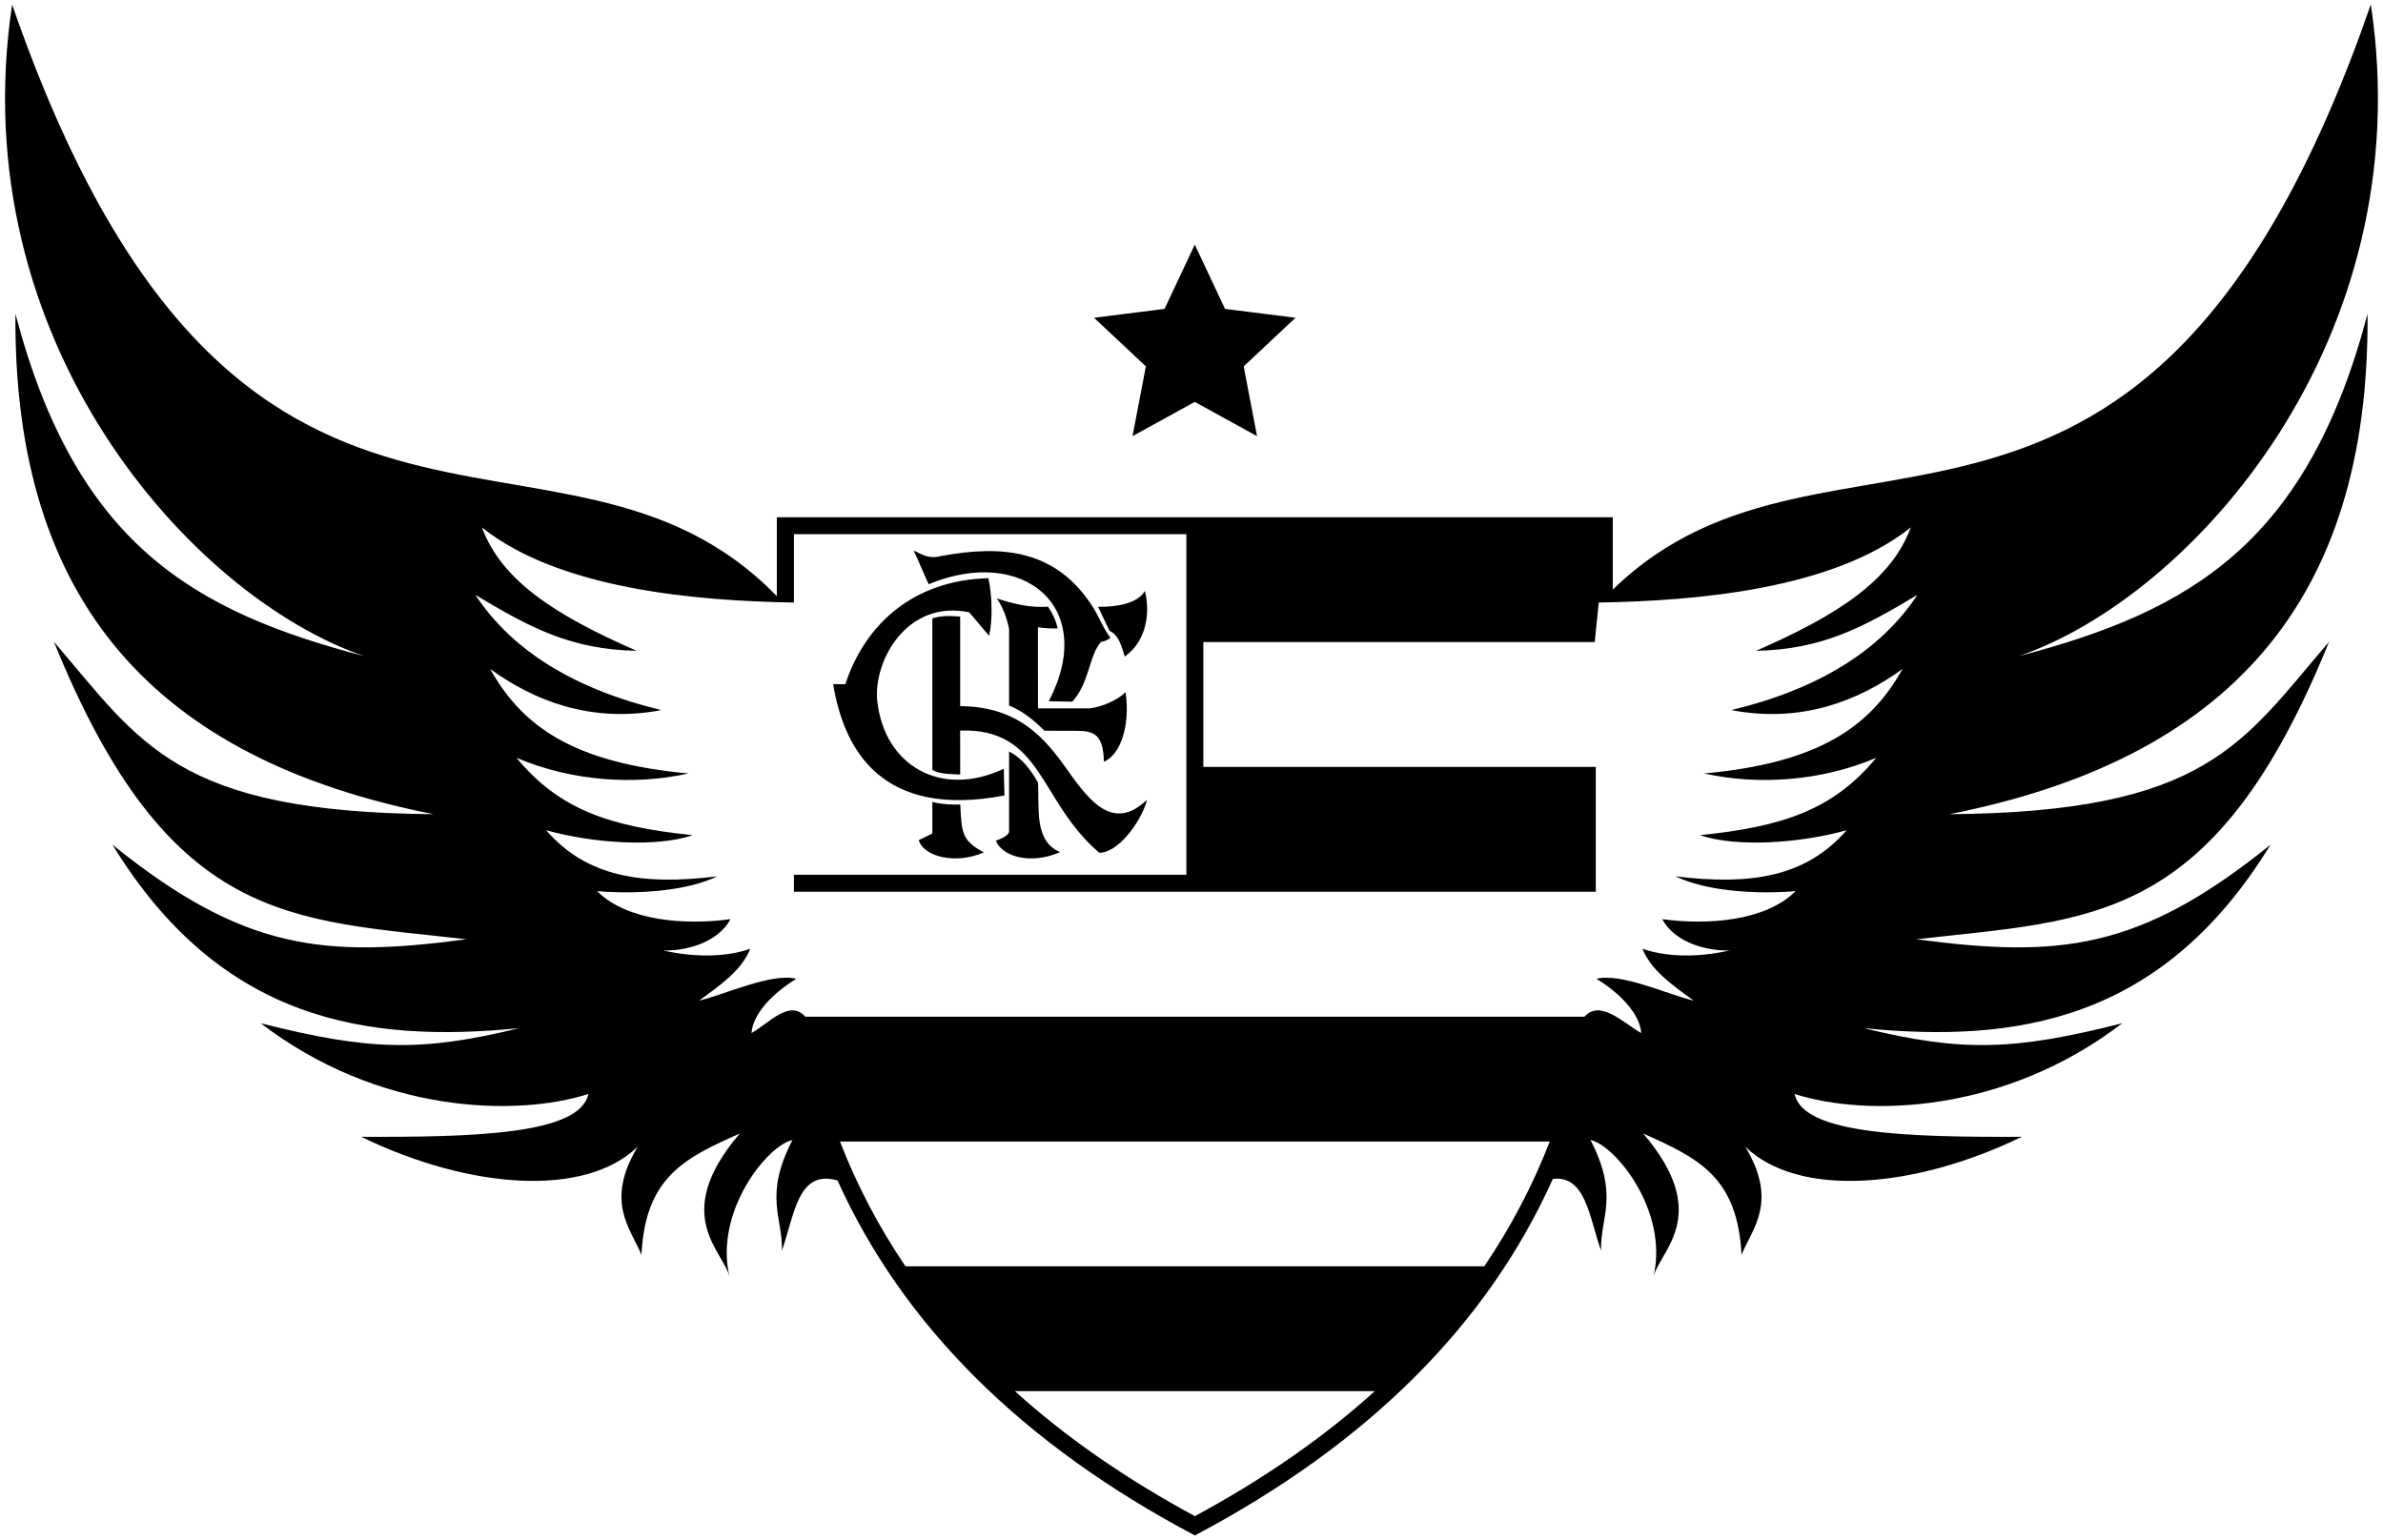 <?xml version='1.0' encoding='UTF-8'?><svg width='328pt' height='212pt' version='1.1' viewBox='0 0 328 212' xmlns='http://www.w3.org/2000/svg'><path d='m1.671 0.611c-6.949 46.225 24.623 81.57 48.491 89.73-23.717-6.194-39.73-15.559-48.038-47.132-0.302 39.73 19.336 61.331 57.555 68.885-35.506-0.284-40.323-9.84-52.257-23.738 15.849 39.128 32.642 38.18 56.789 40.96-19.487 2.568-30.605 1.628-48.733-13.025 14.956 24.472 35.231 27.309 55.984 25.262-13.514 3.299-20.696 3.097-35.576-0.68 16.24 12.463 35.198 12.915 45.092 9.742-1.133 5.59-15.868 5.955-31.27 5.892 14.955 7.251 30.818 8.386 38.068 1.361-4.532 7.553-1.031 11.168 0.516 14.877 0.549-10.705 5.905-13.292 13.534-16.69-9.744 11.405-2.036 16.275-1.361 19.941-2.326-9.158 5.277-18.409 8.611-19.034-4.003 7.704-1.304 10.688-1.455 15.22 1.737-4.834 2.142-11.251 7.654-9.662l-7e-3 -0.023c9.05 20.023 25.444 36.324 49.198 48.895 23.812-12.61 40.24-28.974 49.271-49.082 4.556-0.548 5.014 5.354 6.639 9.873-0.151-4.532 2.55-7.516-1.453-15.22 3.335 0.626 10.936 9.877 8.61 19.034 0.675-3.666 8.384-8.536-1.359-19.941 7.628 3.399 12.985 5.986 13.534 16.69 1.547-3.709 5.046-7.324 0.514-14.877 7.251 7.025 23.113 5.89 38.068-1.361-15.401 0.063-30.137-0.302-31.27-5.892 9.895 3.172 28.852 2.72 45.092-9.742-14.88 3.777-22.06 3.979-35.576 0.68 20.752 2.047 41.028-0.789 55.984-25.262-18.128 14.654-29.246 15.593-48.733 13.025 24.148-2.781 40.94-1.832 56.789-40.96-11.934 13.898-16.751 23.454-52.257 23.738 38.219-7.553 57.857-29.155 57.555-68.885-8.309 31.572-24.321 40.938-48.038 47.132 23.868-8.157 55.44-43.505 48.49-89.73-30.652 88.612-74.368 51.38-104.34 80.565v-9.964h-115.06v10.86c-29.994-30.857-74.289 8.048-105.26-81.457zm162.78 33.063-4.16 8.854-9.706 1.22 7.135 6.693-1.838 9.608 8.569-4.718 8.571 4.718-1.84-9.608 7.135-6.693-9.706-1.22zm-98.122 38.936c10.65 8.497 29.354 10.118 42.949 10.345v-9.41h54.019v46.884h-54.019c-3e-3 0.781-0.011 1.389 0 2.336h110.37c0.011-0.947 3e-3 -16.404 0-17.186h-54.019v-17.184h53.871c0.149-1.464 0.334-3.231 0.557-5.44 13.596-0.227 32.3-1.848 42.95-10.345-2.681 7.251-9.895 12.009-21.3 16.994 9.101-0.189 14.69-3.21 22.205-7.703-5.136 7.78-13.821 13.029-25.604 15.861 9.668 1.85 17.522-1.284 23.565-5.665-4.456 7.969-11.503 12.939-27.304 14.39 7.439 1.662 16.126 1.057 23.679-2.153-5.929 7.175-12.878 9.479-24.244 10.649 4.909 1.699 13.671 1.133 20.167-0.68-5.589 6.42-13.161 7.628-23.566 6.346 4.268 2.039 10.913 2.493 16.541 2.039-4.079 4.116-12.122 4.721-18.353 3.853 1.842 3.44 6.583 4.429 9.29 4.304-4.569 1.058-8.913 0.87-12.01-0.226 1.133 2.908 4.119 5.035 7.065 7.15-3.927-0.963-9.933-3.837-13.406-3.015 3.247 1.982 5.982 4.813 6.17 7.475-2.422-1.364-5.625-4.694-7.815-2.254h-107.24c-2.19-2.439-4.986 0.89-7.408 2.254 0.188-2.662 2.924-5.493 6.171-7.475-3.474-0.823-9.479 2.052-13.406 3.015 2.946-2.115 5.93-4.242 7.064-7.15-3.097 1.095-7.441 1.283-12.01 0.226 2.707 0.126 7.449-0.864 9.292-4.304-6.231 0.869-14.275 0.264-18.355-3.853 5.628 0.454 12.274-1.6e-4 16.541-2.039-10.405 1.283-17.976 0.074-23.565-6.346 6.495 1.813 15.257 2.379 20.167 0.68-11.368-1.171-18.317-3.474-24.246-10.649 7.553 3.21 16.24 3.815 23.679 2.153-15.802-1.45-22.849-6.421-27.304-14.39 6.043 4.381 13.898 7.515 23.566 5.665-11.782-2.833-20.469-8.081-25.606-15.861 7.515 4.494 13.104 7.515 22.205 7.703-11.405-4.985-18.617-9.742-21.298-16.994zm59.433 3.177c0.712 1.522 1.348 3.118 2.06 4.641 13.005-5.361 23.318 3.115 16.532 16.118 1.073 0.025 2.182 0.021 3.249 0.051 2.374-2.639 2.292-6.407 3.946-8.227 0.43-0.074 0.972-0.236 1.29-0.596-0.856-0.998-1.54-2.796-2.301-4.017-5.111-8.198-12.668-8.747-21.029-7.201-1.597 0.426-2.535-0.165-3.747-0.769zm10.277 3.814c-10.441 0.281-17.034 6.469-19.682 14.593-0.596 0-1.086-5e-3 -1.682-5e-3 1.473 8.918 6.575 18.572 23.584 15.329l-0.1-3.672c-8.755 4.096-16.439-0.535-17.405-9.299-0.607-5.506 4.069-14.048 12.64-12.244 0.893 0.993 1.85 2.221 2.744 3.214 0.488-1.886 0.455-5.484-0.1-7.916zm21.552 1.756c-0.984 1.721-3.88 2.225-6.453 2.184 0.529 1.109 1.06 2.218 1.589 3.327 1.315 0.554 1.712 2.325 2.084 3.524 2.838-1.969 3.59-5.8 2.779-9.035zm-20.388 1.03c0.848 1.22 1.385 2.677 1.688 4.22v10.523c1.919 0.786 3.442 2.043 4.865 3.475 1.781 2e-3 3.228 1e-3 4.437 0.01 2.396 0.011 3.654 0.495 3.753 4.258 2.283-0.96 3.648-4.997 2.978-9.58-1.183 1.167-3.31 2.035-4.964 2.234h-7.093c0-3.723-6e-3 -7.447-6e-3 -11.17 0.91 0.145 1.815 0.173 2.713 0.168-0.223-1.075-0.702-2.108-1.323-2.997-2.424 0.165-4.698-0.365-7.047-1.143zm-6.971 2.433c-0.657 0.024-1.31 0.112-1.9 0.321-7.5e-4 6.946-2e-3 13.892-3e-3 20.837 0.787 0.579 2.462 0.594 3.832 0.652 0-2.019-5e-3 -4.034-5e-3 -6.053 11.302-0.344 10.8 9.531 18.908 16.613 0.22 0.192 0.189 0.232 0.479 0.202 2.861-0.29 5.84-5.011 6.324-7.283-5.035 4.85-8.509-0.722-11.493-4.863-3.331-4.622-7.042-7.967-14.216-8.024v-12.332c-0.608-0.052-1.269-0.093-1.926-0.069zm8.659 18.646c0 3.603 3e-3 7.309 0 10.915 0 0.145-0.014 0.207-0.089 0.341-0.246 0.437-1.064 0.789-1.72 1.008 0.712 2.043 4.551 3.442 8.836 1.589-3.657-1.547-2.821-6.129-3.053-9.599-1.001-1.746-2.229-3.389-3.974-4.254zm-10.562 6.936c8e-3 1.403-7.5e-4 2.807 0 4.213 2.1e-4 0.182-4e-3 0.146-0.166 0.224-0.544 0.265-1.088 0.529-1.632 0.794-0.086 0.042-0.079 0.023-0.048 0.116 0.733 2.198 5.053 3.307 8.935 1.607-2.995-1.63-3.057-2.624-3.246-6.598-0.887 0.061-2.668-0.026-3.844-0.356zm-12.713 46.756h97.695c-2.361 6.071-5.358 11.802-9.016 17.184h-79.665c-3.66-5.411-6.656-11.113-9.016-17.184zm24.078 34.367h49.538c-7.028 6.366-15.301 12.093-24.769 17.212-9.467-5.119-17.741-10.846-24.769-17.212z' fill='hsla(0,0%,100%,0.6)' fill-rule='evenodd' opacity='0.85' stroke-width='1'/></svg>